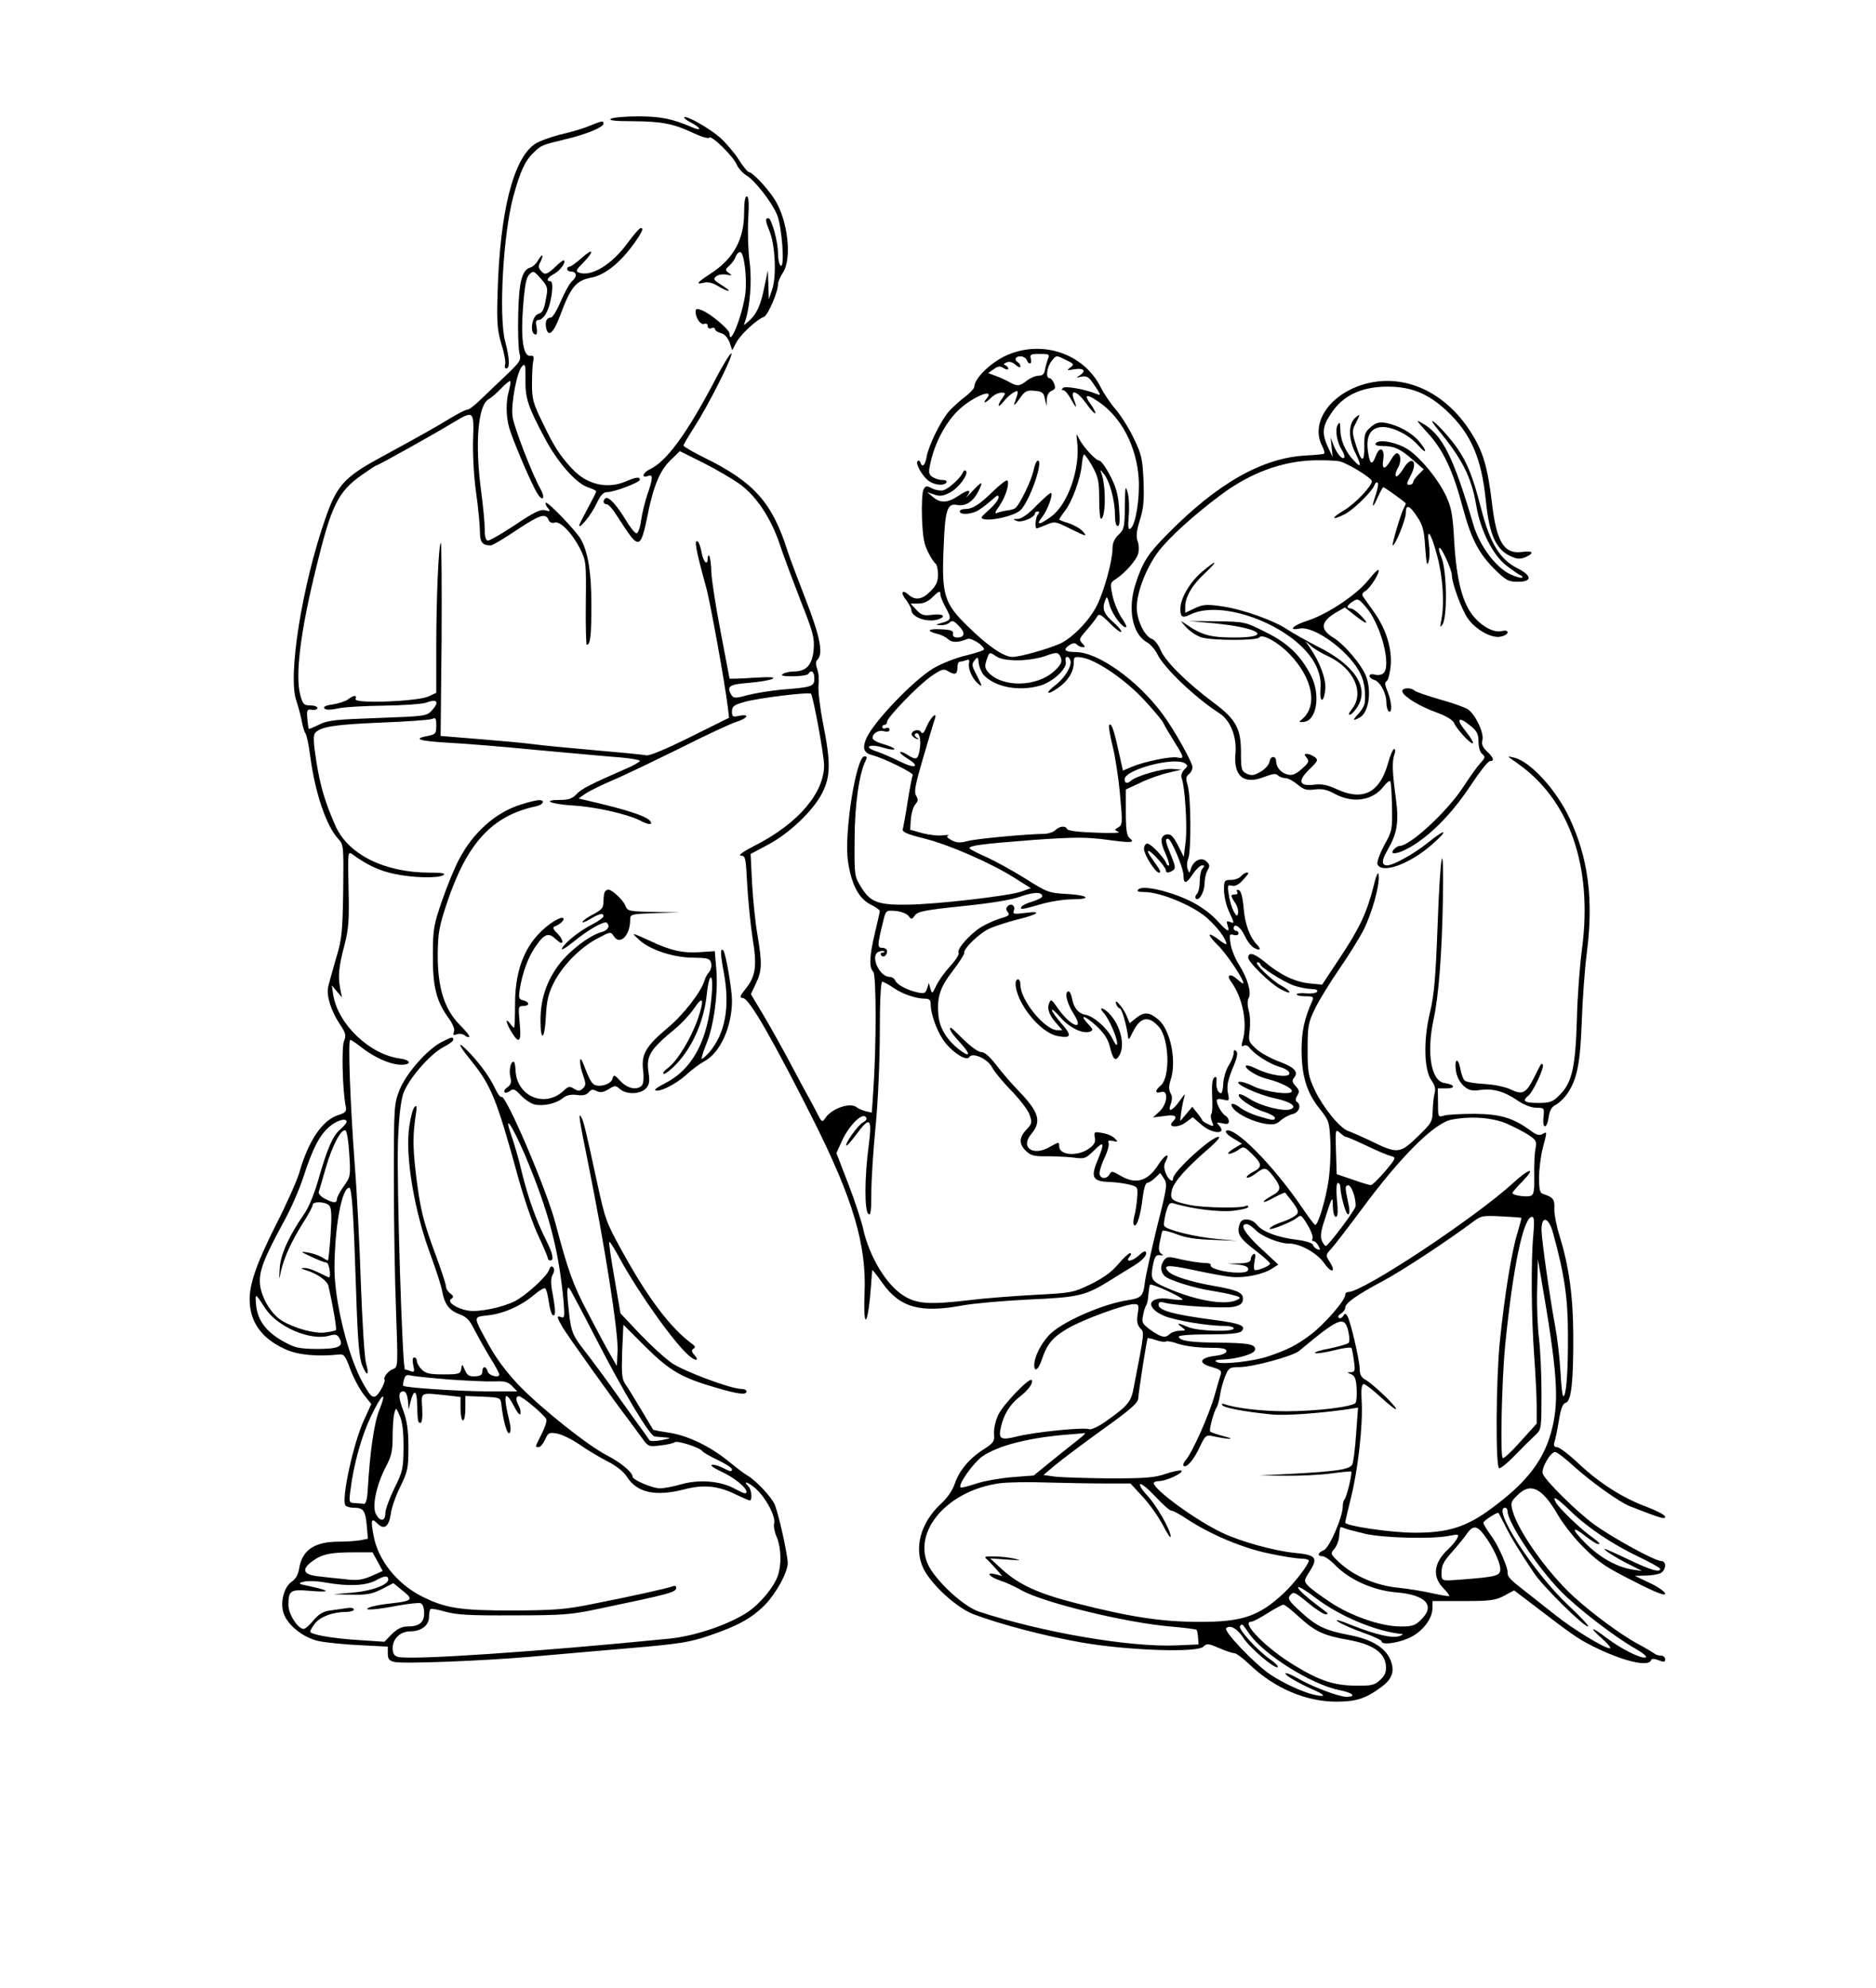 <?xml version="1.0" standalone="no"?>
<!DOCTYPE svg PUBLIC "-//W3C//DTD SVG 20010904//EN"
 "http://www.w3.org/TR/2001/REC-SVG-20010904/DTD/svg10.dtd">
<svg version="1.0" xmlns="http://www.w3.org/2000/svg"
 width="774pt" height="820pt" viewBox="0 0 774 820"
 preserveAspectRatio="xMidYMid meet">
<g transform="translate(0,820) scale(0.1,-0.1)"
fill="#000000" stroke="none">
<path d="M2520 7710 c-10 -7 18 -10 90 -10 122 -1 168 -10 251 -49 34 -16 62
-24 65 -19 8 13 100 -77 114 -112 6 -14 24 -34 39 -43 35 -21 105 -110 127
-163 20 -48 33 -221 15 -210 -6 4 -11 26 -11 50 0 50 -27 146 -40 146 -14 0
-12 -12 5 -54 23 -55 29 -182 12 -236 l-15 -45 -2 60 -2 60 -14 -67 c-15 -77
-32 -114 -65 -143 -22 -19 -22 -20 -15 -1 20 57 29 167 19 243 -6 43 -9 122
-6 176 4 69 2 97 -6 97 -7 0 -11 -24 -11 -69 0 -110 -45 -190 -140 -251 -55
-36 -62 -45 -25 -36 16 4 36 -1 57 -14 18 -11 38 -20 43 -20 6 1 -7 11 -28 24
-32 20 -36 25 -22 36 8 7 27 10 42 7 24 -4 25 -4 10 7 -16 12 -16 14 3 31 11
10 22 26 25 36 4 11 12 19 19 19 16 0 29 -109 21 -172 -12 -89 -65 -223 -65
-164 0 16 -78 82 -114 96 -21 8 -26 7 -26 -6 0 -27 21 -56 36 -50 8 3 14 -1
14 -9 0 -9 6 -12 15 -9 8 4 15 2 15 -4 0 -5 11 -13 24 -16 15 -4 28 -18 36
-38 l11 -33 17 32 c17 33 84 95 114 106 16 6 58 102 58 135 0 9 9 31 20 47 39
58 20 219 -35 304 -28 44 -91 111 -105 111 -5 0 -25 24 -43 53 -19 29 -54 70
-78 91 -46 39 -137 91 -146 82 -3 -2 9 -12 25 -20 46 -24 50 -40 5 -20 -79 34
-128 44 -222 44 -53 0 -103 -5 -111 -10z"/>
<path d="M2430 7680 c-25 -11 -78 -26 -118 -35 -39 -10 -87 -27 -105 -39 -89
-60 -145 -280 -154 -615 -4 -124 -1 -153 16 -212 12 -37 18 -74 15 -83 -3 -9
-1 -16 5 -16 15 0 14 42 -5 112 -27 106 -8 443 34 598 29 105 48 146 83 180
34 32 31 31 134 56 84 20 155 49 155 64 0 13 -5 12 -60 -10z"/>
<path d="M2589 7197 c-66 -90 -151 -141 -202 -121 -13 5 -9 12 19 40 47 48 43
64 -6 20 -22 -20 -45 -36 -50 -36 -6 0 -10 -4 -10 -10 0 -5 6 -10 14 -10 25 0
29 -20 8 -38 -11 -9 -32 -47 -48 -84 -16 -38 -34 -68 -41 -68 -18 0 -26 -18
-19 -46 9 -36 30 -17 56 52 45 121 66 147 131 159 51 10 109 54 162 123 45 60
56 83 40 81 -5 0 -29 -28 -54 -62z"/>
<path d="M2220 7126 c-7 -13 -21 -26 -30 -29 -36 -9 -49 -57 -52 -193 -2 -71
1 -143 5 -161 8 -29 4 -35 -59 -95 -36 -34 -84 -80 -105 -100 -21 -21 -44 -38
-51 -38 -7 0 -40 -17 -73 -37 -54 -33 -101 -60 -290 -163 -145 -79 -176 -114
-223 -250 -96 -276 -156 -652 -119 -752 8 -24 18 -61 22 -83 4 -22 11 -45 15
-50 5 -6 14 -48 20 -95 20 -151 66 -287 115 -340 23 -25 23 -29 21 -215 -3
-172 -5 -199 -30 -280 -14 -49 -29 -102 -32 -116 -8 -36 11 -97 46 -151 27
-40 29 -49 19 -74 -10 -27 -6 -199 7 -266 5 -23 1 -28 -30 -38 -66 -21 -123
-105 -161 -237 -9 -32 -52 -129 -96 -215 -79 -157 -109 -242 -109 -308 0 -94
50 -163 149 -207 52 -23 128 -30 219 -21 21 3 27 -5 47 -60 13 -35 38 -82 55
-104 l32 -40 -30 -66 c-44 -95 -94 -325 -77 -352 3 -5 18 -10 33 -10 41 0 49
-10 55 -71 l5 -57 -30 -6 c-17 -3 -57 -6 -90 -6 -101 0 -152 -35 -164 -112 -4
-24 -15 -43 -30 -53 -32 -21 -49 -85 -34 -130 16 -49 81 -101 144 -115 28 -6
104 -14 169 -17 l117 -6 0 -28 c0 -23 6 -30 26 -35 34 -9 362 4 562 21 86 8
267 23 402 35 214 18 256 25 335 52 118 40 175 71 231 127 47 49 94 134 94
173 0 34 -38 205 -54 242 -14 31 -77 99 -114 120 -11 6 -46 33 -78 59 -75 61
-171 107 -247 117 -32 5 -60 10 -62 12 -1 2 -24 39 -50 83 -26 44 -55 91 -65
105 -14 21 -16 42 -13 135 l5 110 91 -91 c101 -100 150 -128 292 -169 92 -27
125 -31 125 -15 0 6 -10 10 -21 10 -43 0 -235 72 -286 106 -29 20 -88 74 -133
121 l-80 85 -25 146 c-14 80 -24 147 -21 149 2 2 23 -31 46 -74 77 -140 222
-344 282 -395 27 -24 45 -23 24 1 -13 14 -14 21 -5 27 9 5 8 10 -3 18 -93 68
-186 192 -295 391 -62 113 -66 124 -98 270 -46 213 -57 260 -66 275 -14 25
-11 1 26 -181 70 -345 127 -707 123 -784 l-3 -60 -26 45 c-15 25 -56 102 -93
173 -63 119 -82 174 -135 373 -36 137 -204 530 -222 519 -4 -3 -16 12 -25 32
-22 47 -57 96 -103 146 -56 59 -56 43 0 -25 86 -107 107 -157 199 -493 23 -82
59 -187 81 -233 21 -45 39 -87 39 -92 0 -6 5 -10 10 -10 17 0 11 28 -16 82
-40 79 -74 173 -100 278 -12 52 -32 122 -44 155 -34 98 2 45 56 -80 98 -233
139 -389 159 -602 5 -64 4 -72 -9 -67 -21 8 -20 2 6 -43 21 -35 209 -299 275
-385 15 -20 39 -53 53 -72 24 -34 27 -35 75 -29 28 3 54 9 58 13 10 9 106 -22
115 -37 4 -5 33 -22 65 -37 31 -15 57 -32 57 -37 0 -12 -6 -11 -41 7 -17 8
-36 13 -42 11 -7 -3 9 -14 35 -26 55 -25 108 -67 108 -86 0 -10 -13 -6 -46 12
-60 34 -150 41 -226 19 -31 -9 -69 -16 -85 -16 -32 0 -113 35 -113 48 0 18
-51 60 -104 87 -79 40 -271 193 -363 288 -53 55 -95 112 -126 168 -67 123 -67
115 -1 123 64 7 140 42 191 87 19 16 38 27 42 24 5 -2 11 -27 15 -54 4 -28 11
-53 16 -56 13 -8 13 17 0 88 -8 41 -8 62 0 78 8 14 8 25 2 31 -7 7 -12 3 -16
-10 -9 -27 -95 -106 -142 -130 -51 -26 -149 -46 -192 -39 -48 8 -89 36 -71 48
12 8 11 12 -3 23 -10 7 -18 20 -18 29 0 9 -20 69 -44 134 -51 137 -63 188 -81
338 -12 106 -12 154 1 240 5 30 3 37 -5 29 -7 -6 -17 -42 -22 -79 -19 -120 20
-353 89 -536 21 -58 42 -122 46 -144 10 -56 29 -81 72 -97 28 -10 42 -24 61
-63 14 -27 43 -79 64 -114 22 -34 39 -67 39 -71 0 -17 -43 -5 -48 12 -6 24
-22 23 -22 0 0 -14 -8 -19 -30 -20 -25 -1 -33 5 -42 26 -11 26 -12 26 -15 4
-4 -20 -10 -22 -74 -22 -56 0 -73 4 -89 20 -11 11 -20 27 -20 35 0 8 -5 15
-11 15 -7 0 -8 -11 -4 -32 6 -26 5 -30 -10 -25 -9 4 -20 7 -24 7 -11 0 -35
770 -29 940 3 93 11 163 21 196 20 60 110 165 168 195 22 11 39 24 39 29 0 14
-5 13 -48 -9 -59 -30 -145 -128 -173 -196 -23 -59 -24 -67 -24 -370 0 -170 4
-415 9 -542 8 -222 8 -233 -10 -240 -23 -8 -44 -35 -37 -46 2 -4 -5 -23 -17
-43 -26 -41 -36 -36 -73 31 -61 109 -117 336 -117 473 1 171 30 332 61 332 11
0 18 -113 28 -420 7 -218 13 -283 26 -314 20 -48 30 -41 15 11 -6 21 -15 166
-21 323 -5 157 -16 377 -25 490 -19 258 -29 520 -19 520 4 0 24 -13 44 -29 52
-41 112 -69 156 -73 52 -4 57 18 6 25 -125 16 -256 141 -276 262 l-6 40 21
-25 21 -25 -7 35 c-10 52 -7 89 17 180 18 70 20 104 17 235 -3 153 -3 154 17
140 60 -44 110 -67 171 -80 79 -17 182 -19 204 -5 10 7 -7 10 -57 10 -185 0
-335 74 -388 191 -43 97 -63 162 -80 269 -12 76 -13 106 -5 116 22 26 81 35
272 43 106 4 201 11 211 15 14 7 17 3 17 -27 0 -33 -3 -37 -35 -43 -64 -12
-36 -21 83 -28 64 -3 234 -17 377 -31 143 -13 295 -27 338 -30 42 -4 77 -10
77 -14 0 -4 -24 -18 -52 -30 -151 -66 -189 -85 -209 -107 -17 -18 -33 -24 -66
-24 -81 0 -43 -17 50 -23 92 -5 224 -35 278 -62 33 -18 53 -19 43 -4 -11 18
-72 40 -188 69 l-109 26 29 20 c16 11 65 35 109 54 44 18 168 78 276 131 107
54 214 104 237 111 48 15 57 34 12 25 -27 -6 -30 -4 -30 18 0 21 8 27 51 39
54 16 266 42 275 34 9 -10 54 -253 54 -295 0 -115 -108 -241 -285 -331 -47
-24 -71 -41 -59 -42 20 0 21 -7 27 -122 4 -68 14 -166 22 -218 19 -114 13
-157 -27 -207 -27 -34 -28 -38 -11 -41 26 -4 125 -177 290 -505 163 -325 219
-514 210 -714 -6 -162 15 -131 27 37 2 30 4 57 5 60 1 3 19 -21 41 -52 73
-103 157 -126 334 -93 45 8 167 19 271 24 208 9 234 16 337 80 32 20 75 47 97
60 38 23 58 48 47 58 -3 3 -15 -4 -27 -16 -27 -25 -59 -30 -39 -6 8 10 9 15 2
15 -6 0 -28 -21 -49 -46 -27 -32 -61 -56 -113 -82 -73 -35 -79 -36 -235 -44
-88 -5 -205 -14 -260 -21 -168 -20 -222 -17 -277 18 -71 44 -142 162 -167 277
-7 31 -34 114 -61 184 l-49 127 23 51 c28 61 81 115 97 99 8 -8 5 -14 -10 -23
-21 -11 -76 -88 -69 -96 2 -2 21 19 41 46 57 77 66 69 51 -47 -17 -129 -18
-267 -1 -281 9 -8 12 10 12 86 0 54 8 179 18 279 10 105 17 269 17 387 0 124
4 206 10 206 5 0 26 -11 46 -25 38 -26 93 -45 132 -45 16 0 22 -6 22 -23 0
-44 30 -122 61 -160 36 -44 88 -75 98 -58 13 21 75 -6 94 -42 10 -19 47 -63
81 -98 34 -35 68 -79 74 -98 11 -32 10 -37 -13 -61 -31 -33 -32 -60 -1 -89 19
-18 34 -22 82 -21 33 0 82 -2 110 -5 49 -7 53 -5 88 29 42 42 45 33 14 -42
-29 -69 -19 -86 48 -88 27 -1 65 -6 84 -11 34 -9 35 -10 32 -53 -2 -25 -7 -60
-12 -77 -5 -18 -5 -35 0 -38 11 -7 27 46 35 118 4 31 11 57 18 57 6 0 20 9 32
20 l22 21 16 -24 c14 -21 12 -36 -29 -197 -23 -96 -46 -198 -50 -227 -7 -61
-14 -68 -72 -77 -94 -14 -250 -80 -311 -132 -34 -29 -68 -86 -73 -125 -5 -43
15 -35 30 11 22 66 45 94 110 131 61 36 232 98 270 99 20 0 22 -3 16 -40 -5
-30 -2 -45 10 -59 18 -19 19 -10 -26 -243 -11 -62 -24 -77 -116 -142 -31 -22
-60 -35 -69 -32 -22 9 -226 -12 -297 -30 -68 -17 -78 -11 -66 40 11 51 38 93
75 122 37 28 61 61 51 71 -10 10 -116 -100 -137 -143 -12 -26 -19 -58 -18 -79
3 -31 -1 -37 -41 -63 -60 -38 -102 -88 -120 -141 -9 -28 -31 -60 -57 -84 -86
-79 -114 -186 -72 -270 34 -67 139 -162 207 -187 109 -41 295 -90 445 -116
190 -33 477 -43 502 -17 14 14 21 13 65 -6 27 -12 55 -21 63 -21 7 0 37 -22
65 -49 101 -96 231 -151 355 -151 81 0 120 12 183 58 49 35 60 68 40 116 -21
49 -78 84 -170 101 -99 19 -135 36 -202 98 -43 39 -52 52 -43 63 16 20 18 19
79 -31 30 -25 62 -45 70 -45 11 1 10 4 -5 15 -73 54 -113 90 -109 97 3 4 35
-15 72 -44 100 -76 250 -139 357 -149 6 0 1 -4 -10 -8 -28 -11 -95 4 -194 43
-49 20 -76 28 -63 18 12 -10 58 -30 102 -46 44 -15 80 -32 80 -37 0 -16 60 -9
110 12 56 24 100 79 100 125 l0 29 127 0 c113 0 133 3 169 22 l41 22 79 -60
c162 -124 184 -139 241 -168 124 -63 235 -90 245 -60 2 7 12 7 31 0 22 -9 27
-8 27 4 0 8 -8 15 -18 15 -10 0 -22 4 -27 9 -6 4 -36 23 -69 40 -68 37 -185
123 -263 194 -108 99 -228 268 -252 353 -9 33 -8 39 19 65 54 55 102 32 166
-78 21 -37 70 -100 109 -138 59 -59 91 -81 203 -137 89 -46 132 -63 132 -53 0
8 -28 28 -62 44 l-63 30 43 1 c24 0 52 5 63 10 23 13 26 50 3 50 -26 0 -201
96 -278 152 -72 53 -202 181 -211 209 -7 21 32 89 51 89 8 0 45 -29 83 -64 67
-60 184 -144 226 -160 128 -50 145 -55 145 -43 0 7 -35 25 -77 41 -98 36 -195
98 -283 181 -38 36 -77 65 -86 65 -12 0 -15 6 -10 23 4 12 12 52 18 89 8 48
16 68 28 71 23 6 32 90 31 282 -1 161 -18 281 -56 405 -13 41 -23 92 -22 114
2 38 -5 47 -45 60 -15 4 -18 17 -18 69 0 34 7 89 15 120 19 72 19 70 -2 58
-12 -6 -25 -3 -47 14 -72 53 -125 69 -231 70 -55 0 -112 -3 -126 -7 -26 -8
-26 -7 -26 52 l-1 60 36 0 c40 0 34 16 -8 22 -55 7 -75 122 -46 259 22 100 35
273 39 493 5 283 -11 205 -22 -109 -8 -211 -14 -280 -31 -351 -28 -115 -25
-238 6 -281 14 -20 18 -35 13 -53 -4 -14 -7 -46 -8 -73 -1 -45 -5 -51 -63
-107 -73 -70 -82 -71 -194 -16 -38 18 -79 36 -91 40 -34 11 -102 94 -137 166
-28 60 -31 73 -31 170 0 97 2 110 31 170 18 36 62 108 98 160 36 52 81 124
100 160 36 70 70 191 64 231 -2 16 -10 -1 -22 -51 -27 -106 -57 -170 -139
-293 l-72 -109 -51 5 c-61 6 -122 35 -186 89 -44 36 -68 42 -68 17 0 -18 88
-104 129 -127 23 -13 41 -20 41 -15 0 5 -15 17 -34 27 -39 21 -116 96 -98 96
7 0 12 -4 12 -8 0 -12 96 -73 139 -88 20 -7 51 -13 69 -14 21 0 31 -4 26 -11
-3 -6 -24 -9 -45 -7 -22 2 -39 0 -39 -4 0 -5 16 -8 36 -8 31 0 35 -3 29 -17
-34 -77 -44 -125 -45 -201 0 -109 21 -179 73 -244 41 -52 42 -55 46 -142 2
-50 -2 -123 -9 -164 -13 -81 -43 -178 -54 -175 -4 1 -28 33 -53 70 -119 175
-280 338 -314 318 -6 -4 5 -17 27 -30 l38 -23 -35 -21 c-18 -11 -27 -21 -19
-21 9 0 26 7 39 16 22 16 24 15 57 -17 42 -41 43 -54 3 -74 -17 -9 -28 -19
-25 -23 4 -3 20 4 36 16 38 29 43 28 74 -12 34 -45 33 -58 -9 -80 -19 -11 -33
-21 -31 -24 3 -2 23 6 45 19 23 12 42 21 44 18 57 -71 60 -79 41 -94 -10 -8
-35 -20 -54 -26 -32 -10 -63 -29 -48 -29 17 0 94 33 109 46 16 14 19 12 44
-30 15 -25 24 -50 20 -56 -3 -5 -2 -10 4 -10 6 0 15 -9 21 -20 8 -16 8 -18 -4
-14 -8 3 -17 11 -19 19 -3 7 -31 16 -64 20 -81 10 -143 33 -166 61 -21 27 -62
32 -71 8 -15 -40 -5 -60 59 -109 35 -27 65 -53 65 -58 0 -8 -43 -27 -61 -27
-6 0 -7 15 -3 36 5 27 4 35 -5 30 -6 -4 -11 -14 -11 -22 0 -10 -14 -15 -47
-16 l-48 -1 43 -4 c28 -3 42 -9 42 -19 0 -10 -12 -14 -42 -14 -54 0 -120 18
-113 31 4 5 -9 9 -27 9 -18 0 -60 7 -93 14 -53 13 -60 13 -72 -2 -17 -23 -16
-47 2 -66 17 -17 125 -51 195 -61 25 -4 63 -11 85 -17 32 -8 36 -12 22 -19
-47 -27 -175 -5 -300 51 -57 25 -61 34 -50 92 7 35 13 42 29 40 14 -2 16 -1 5
6 -10 7 -12 20 -6 48 4 22 9 42 11 46 3 4 28 -2 57 -13 37 -15 81 -22 152 -24
l100 -4 -85 8 c-89 8 -206 37 -216 53 -4 5 0 30 6 55 11 38 16 44 34 38 79
-23 186 -36 243 -30 35 4 63 11 63 16 0 6 -4 7 -10 4 -17 -10 -174 -8 -231 4
-75 16 -83 22 -74 61 7 34 62 95 159 178 28 25 42 42 33 42 -30 0 -187 -144
-187 -171 0 -20 -18 -7 -30 20 -8 21 -9 35 -1 49 21 40 -3 30 -30 -13 -44 -69
-94 -83 -158 -44 -31 18 -35 19 -43 5 -11 -20 -34 -21 -41 -2 -3 7 5 37 18 65
14 28 22 58 19 65 -4 11 0 13 18 9 21 -5 22 -4 7 11 -8 9 -31 19 -51 22 -34 6
-35 5 -31 -19 4 -19 -2 -29 -25 -46 -47 -33 -122 -27 -122 10 0 19 -1 19 -38
-2 -70 -41 -124 -3 -77 53 43 51 32 90 -50 175 -31 32 -74 82 -96 111 -26 34
-47 52 -61 52 -12 0 -42 22 -71 50 -27 27 -51 50 -53 50 -12 0 1 -22 36 -60
44 -47 45 -65 3 -34 -54 40 -86 91 -91 143 -7 77 5 116 59 186 27 35 48 69 47
73 -5 17 64 84 106 102 22 10 73 26 111 36 88 21 109 38 36 28 -48 -6 -54 -5
-48 9 8 20 -11 33 -25 19 -8 -8 -8 -15 0 -25 10 -11 4 -16 -31 -26 -23 -7 -58
-23 -78 -35 -45 -27 -103 -92 -94 -106 4 -6 -12 -31 -34 -55 -23 -25 -49 -61
-58 -81 -17 -35 -18 -35 -24 -13 l-7 24 -7 -23 c-7 -20 -12 -22 -39 -16 -43 9
-86 32 -93 50 -3 7 -13 14 -22 14 -44 0 -83 90 -45 104 9 4 19 4 22 1 3 -3 0
-5 -7 -5 -7 0 -9 -5 -6 -10 8 -13 25 -3 25 16 0 8 -9 14 -20 14 -21 0 -21 8 4
110 11 45 11 45 51 42 22 -2 46 -11 53 -20 12 -16 14 -16 27 2 12 16 43 22
197 38 117 12 204 26 240 40 55 19 88 19 88 0 0 -5 -18 -14 -40 -21 -21 -6
-42 -16 -45 -21 -9 -14 1 -13 80 10 38 11 96 20 127 20 86 0 70 17 -20 22 -75
4 -82 7 -174 65 -53 33 -126 73 -162 89 -36 16 -66 31 -66 35 0 11 56 18 263
34 172 12 217 12 302 1 103 -14 121 -13 95 7 -11 9 -15 34 -15 106 l0 94 60
28 c32 16 84 34 115 41 l55 13 -39 3 c-37 3 -149 -29 -170 -49 -15 -13 -26
-11 -26 6 0 40 204 94 249 66 12 -8 12 -12 -3 -26 -10 -10 -14 -24 -11 -34 14
-35 24 -199 17 -261 l-8 -65 -24 48 c-19 36 -29 47 -45 45 -28 -4 -30 -29 -6
-80 10 -24 17 -45 14 -48 -3 -3 -8 1 -11 8 -8 24 -64 82 -78 82 -8 0 -14 -10
-14 -22 0 -24 47 -98 62 -98 11 0 4 12 -29 58 -13 17 -20 32 -15 32 12 0 72
-67 72 -80 0 -12 11 -12 29 -1 12 8 11 17 -7 61 -24 58 -26 70 -13 70 13 0 64
-121 64 -152 0 -37 12 -35 39 7 13 19 30 35 37 35 12 0 12 -3 3 -12 -7 -7 -12
-30 -12 -53 0 -23 -5 -46 -12 -53 -6 -6 -8 -15 -4 -19 13 -13 36 29 36 64 0
18 6 42 12 53 10 16 10 23 -4 36 -20 20 -53 5 -64 -28 -7 -22 -7 -22 -14 -3
-4 11 -3 31 3 45 12 33 11 255 -3 300 -8 28 -7 37 5 46 8 6 15 19 15 29 0 20
-78 159 -124 220 -103 139 -265 254 -357 255 -45 0 -55 9 -28 28 15 10 24 11
32 3 6 -6 17 -11 25 -11 10 0 10 4 -3 16 -14 15 -13 19 17 53 18 21 38 46 43
55 9 16 15 14 53 -24 23 -24 45 -40 48 -37 3 3 -10 20 -29 37 -42 36 -51 58
-38 91 8 22 9 21 20 -20 11 -38 57 -98 68 -87 2 2 -7 20 -21 40 -13 20 -30 60
-36 89 -10 49 -10 53 12 67 39 25 88 80 94 107 4 14 3 38 -3 52 -6 19 -4 42
10 86 15 47 18 81 15 161 -4 91 -8 109 -40 175 -19 41 -53 94 -74 119 -22 25
-50 67 -63 93 -72 143 -251 199 -399 126 -61 -31 -122 -92 -122 -124 0 -7 -17
-25 -37 -41 -21 -15 -50 -42 -66 -59 -34 -37 -86 -143 -94 -190 -6 -35 -18
-46 -26 -22 -2 6 -7 9 -11 5 -11 -9 20 -64 46 -82 25 -18 64 -21 73 -6 3 6 -4
10 -17 10 -14 0 -32 6 -42 13 -15 11 -16 19 -6 62 19 84 66 170 121 219 60 54
147 86 109 41 -18 -22 -3 -18 20 5 11 11 29 20 41 20 19 0 19 -1 5 -22 -24
-33 -19 -45 5 -14 11 14 30 31 41 37 22 12 22 7 3 -46 -4 -11 5 -3 20 18 23
34 31 38 63 35 32 -3 38 -7 43 -33 l7 -30 1 28 c1 17 8 30 20 35 14 5 17 12
10 30 -5 12 -13 22 -19 22 -17 0 -11 46 9 71 19 24 19 24 57 5 36 -17 37 -19
20 -32 -17 -12 -15 -13 18 -7 39 6 49 -8 19 -27 -15 -8 -13 -9 8 -4 21 4 30 0
46 -23 36 -52 38 -57 17 -48 -46 19 -129 34 -138 25 -7 -7 -6 -10 2 -10 6 0
20 -17 31 -37 22 -41 27 -40 11 1 -16 44 16 32 52 -19 17 -25 34 -42 37 -40 2
3 -6 19 -18 36 -31 42 -20 47 31 12 94 -63 157 -184 166 -316 5 -83 -12 -190
-33 -207 -10 -8 -12 3 -8 52 3 35 1 79 -5 98 -9 30 -10 22 -11 -59 -1 -87 -3
-95 -26 -117 -17 -16 -25 -34 -25 -57 0 -50 -35 -178 -65 -236 -31 -62 -103
-135 -153 -157 -57 -24 -164 -54 -195 -54 -36 0 -103 46 -187 129 -94 92 -105
128 -97 317 6 162 15 189 56 181 34 -7 65 13 86 53 24 47 18 48 -23 4 -20 -22
-31 -32 -23 -22 23 29 6 31 -34 3 -45 -30 -75 -32 -106 -5 l-24 20 29 -10 c23
-8 36 -7 65 8 37 19 79 77 66 90 -4 4 -10 0 -13 -8 -8 -21 -58 -67 -81 -73
-11 -2 -31 1 -45 8 -23 12 -27 12 -36 -5 -5 -10 -8 -62 -6 -117 3 -76 8 -108
25 -140 11 -23 25 -44 31 -48 5 -3 10 -24 10 -45 0 -30 -7 -45 -31 -69 -34
-35 -63 -39 -91 -14 -27 24 -34 8 -9 -23 11 -15 21 -33 21 -40 0 -31 70 -55
114 -38 32 12 15 23 -26 18 -37 -5 -46 -2 -67 20 l-24 26 32 0 c21 0 41 9 57
25 28 28 34 30 34 12 0 -7 9 -29 20 -50 27 -49 26 -55 -12 -66 -30 -8 -31 -9
-7 -10 14 -1 30 4 37 11 10 10 18 7 38 -14 28 -28 25 -48 -7 -48 -13 0 -19 6
-17 16 2 12 -8 16 -49 18 -55 3 -63 -7 -16 -19 16 -3 36 -14 45 -22 16 -15 43
-14 79 1 15 7 69 -27 69 -43 0 -4 -33 -15 -74 -25 -40 -9 -101 -33 -135 -53
-83 -50 -248 -222 -277 -290 -17 -40 -10 -59 24 -68 47 -12 174 -74 168 -83
-3 -4 -12 -53 -21 -108 -8 -54 -18 -106 -20 -114 -4 -12 16 -21 88 -39 104
-26 278 -102 375 -164 l65 -41 -39 -14 c-50 -18 -352 -53 -469 -54 -120 -2
-153 10 -190 69 -30 48 -30 48 -29 198 0 144 19 275 46 328 6 12 5 17 -5 17
-35 0 -86 -323 -68 -435 14 -94 44 -151 92 -176 21 -10 39 -23 39 -27 0 -4 -9
-44 -20 -90 -23 -96 -25 -143 -7 -161 13 -13 13 -308 0 -493 l-6 -88 -26 6
c-14 4 -30 11 -35 15 -25 23 -102 -2 -130 -42 -14 -21 -15 -20 -36 21 -11 22
-29 56 -39 73 -10 18 -42 77 -71 132 -29 55 -77 141 -107 192 l-55 92 21 44
c25 52 26 83 6 202 -9 50 -18 145 -22 211 l-6 121 71 38 c88 46 189 142 225
215 34 68 35 124 3 285 -13 66 -21 137 -19 157 3 21 1 51 -5 67 -7 20 -7 32 1
40 25 25 10 97 -50 251 -33 85 -66 173 -73 195 -63 200 -137 285 -342 386 -49
24 -88 47 -88 51 0 4 20 38 44 75 58 90 159 290 154 305 -2 6 -35 -46 -72
-118 -113 -214 -196 -327 -263 -359 -32 -15 -39 -40 -8 -28 20 7 19 -11 -4
-77 -10 -30 -22 -79 -26 -107 -4 -30 -12 -53 -19 -53 -6 0 -26 24 -43 53 -38
63 -71 99 -84 92 -13 -9 -11 -25 4 -25 6 0 23 -17 36 -38 62 -96 74 -111 87
-116 17 -7 27 15 44 99 24 125 52 193 94 234 l41 40 100 -50 c55 -28 123 -68
151 -89 67 -50 125 -139 160 -242 15 -46 54 -150 86 -233 53 -133 59 -156 55
-204 -5 -63 -30 -91 -81 -91 -17 0 -38 -5 -46 -10 -11 -7 1 -10 42 -10 31 0
60 5 63 10 12 19 25 10 25 -19 0 -33 -9 -36 -136 -46 -43 -4 -105 -14 -137
-22 -50 -14 -60 -14 -68 -2 -23 37 -12 46 71 52 45 4 88 11 98 17 12 7 -11 8
-80 4 -54 -4 -98 -5 -98 -3 0 2 -17 87 -36 189 -20 102 -37 213 -39 248 -1 35
-5 66 -9 69 -3 4 -6 -1 -6 -10 0 -33 -18 -16 -25 23 -4 22 -11 42 -16 46 -16
10 -9 -31 35 -191 16 -56 78 -400 89 -493 l5 -43 -161 -80 c-103 -51 -168 -78
-181 -75 -12 3 -106 12 -211 21 -104 9 -219 20 -255 25 -36 5 -136 14 -223 21
l-159 13 4 398 c1 219 0 398 -3 398 -9 0 -19 -223 -19 -430 l0 -188 -32 -15
c-47 -21 -309 -31 -301 -11 7 18 -7 17 -31 -1 -10 -8 -39 -17 -63 -21 -30 -4
-41 -10 -34 -17 6 -6 24 -6 53 0 24 6 110 11 192 12 81 1 159 7 173 12 48 18
58 4 23 -34 -20 -21 -32 -22 -221 -29 -173 -6 -206 -9 -242 -27 -22 -11 -42
-19 -43 -18 -1 1 -4 20 -6 42 -3 37 -1 40 20 37 12 -2 22 2 22 7 0 6 -13 11
-30 11 -26 0 -31 5 -41 43 -22 80 1 265 66 527 62 255 90 312 187 380 31 22
58 40 61 40 7 0 238 129 312 174 90 54 91 54 87 -67 -2 -59 3 -152 12 -217 9
-63 16 -135 16 -161 0 -46 10 -59 45 -59 7 0 56 29 109 65 94 62 118 70 130
39 4 -9 13 -13 24 -10 23 8 72 -42 106 -109 24 -48 25 -56 23 -223 -1 -94 1
-172 4 -172 15 0 19 38 19 165 0 132 -13 213 -42 268 -16 32 -139 160 -146
153 -3 -3 1 -13 8 -21 12 -14 10 -16 -11 -10 -19 5 -46 -8 -123 -60 -54 -36
-105 -65 -112 -65 -10 0 -14 14 -14 48 0 26 -7 97 -15 157 -26 196 -13 354 31
378 11 6 34 26 52 45 18 19 35 32 37 30 3 -2 0 -20 -5 -39 -13 -44 -13 -104 1
-154 13 -47 95 -240 117 -272 22 -35 33 -17 12 20 -33 58 -108 251 -115 297
-8 53 18 187 39 209 13 13 15 6 14 -55 -1 -77 10 -111 80 -242 52 -99 129
-186 177 -202 19 -6 35 -14 35 -17 0 -4 -16 -35 -35 -70 -19 -35 -35 -67 -35
-70 0 -18 50 44 70 87 18 38 29 50 46 50 29 0 134 40 134 51 0 13 -16 11 -58
-7 -77 -33 -162 -13 -222 53 -51 55 -73 89 -121 189 -39 79 -44 97 -44 159 0
39 2 81 5 95 4 19 1 24 -11 22 -30 -4 -41 69 -31 201 7 90 13 122 26 135 16
16 19 15 47 -17 26 -29 30 -38 24 -70 -10 -59 -15 -70 -34 -76 -28 -9 -37 -85
-10 -85 5 0 6 14 3 30 -5 23 -3 30 9 30 9 0 24 14 32 31 21 39 32 129 16 129
-20 0 -12 16 15 30 25 14 50 47 41 56 -2 2 -18 -9 -35 -26 -36 -34 -45 -36
-61 -16 -10 11 -10 20 -1 36 6 12 10 24 7 26 -2 2 -9 -7 -17 -20z m2105 -403
c-4 -10 -10 -30 -13 -45 -3 -21 -10 -28 -27 -28 -12 0 -34 -9 -48 -20 -30 -24
-41 -25 -75 -5 -15 8 -40 20 -56 25 l-29 11 23 16 c18 13 27 14 41 4 11 -6 19
-7 19 -2 0 5 -6 11 -12 14 -9 3 -7 7 5 12 11 5 25 1 37 -10 11 -10 20 -13 20
-7 0 6 -4 14 -10 17 -17 11 -11 25 10 25 11 0 23 -7 26 -15 9 -22 23 -18 17 5
-5 18 0 20 37 20 36 0 41 -2 35 -17z m-125 -1247 c37 0 86 8 114 18 40 15 50
15 57 4 15 -23 10 -38 -22 -67 -72 -66 -215 -68 -272 -4 -14 17 -15 25 -6 52
11 32 11 32 38 14 18 -12 46 -17 91 -17z m-142 -60 c47 -51 147 -70 235 -44
53 16 111 71 104 98 -6 23 11 28 19 6 8 -22 -22 -72 -61 -102 -45 -34 -37 -45
9 -13 41 28 66 67 66 104 0 26 2 27 36 22 58 -10 176 -90 254 -174 40 -43 76
-86 81 -98 5 -11 25 -45 44 -75 41 -65 42 -72 13 -65 -25 6 -135 -16 -190 -39
l-35 -15 -19 85 c-19 87 -29 113 -38 103 -3 -3 3 -41 14 -85 11 -43 25 -135
31 -203 11 -116 10 -124 -7 -134 -17 -10 -17 -11 1 -19 11 -4 -30 -6 -95 -3
-67 2 -116 8 -118 15 -5 15 -31 12 -48 -5 -9 -8 -30 -15 -47 -15 -72 -1 -281
-20 -316 -30 -30 -8 -45 -7 -65 4 -18 9 -23 16 -14 19 7 3 -3 3 -22 1 -19 -3
-57 2 -85 9 l-50 14 3 44 c2 24 10 51 18 60 12 14 13 21 4 36 -10 15 -4 45 29
158 23 77 44 149 48 159 11 34 -18 7 -34 -32 -10 -25 -17 -32 -23 -22 -10 16
-43 5 -38 -12 2 -6 11 -13 19 -16 11 -3 12 -2 0 6 -8 6 -9 12 -3 16 15 9 24
-28 16 -69 -7 -39 -14 -42 -50 -19 -13 9 -27 14 -30 11 -3 -2 11 -15 31 -27
55 -34 30 -43 -33 -11 -31 15 -74 34 -95 41 -57 18 -32 33 26 16 26 -8 47 -11
47 -6 0 4 -20 13 -45 20 -25 7 -45 18 -45 25 0 20 24 35 48 28 14 -3 22 -1 22
7 0 7 -7 10 -15 6 -8 -3 -15 -1 -15 4 0 6 5 10 10 10 6 0 10 6 10 13 1 18 128
150 183 188 41 28 51 31 67 21 29 -18 40 -15 40 13 0 14 4 25 9 25 5 0 17 3
26 6 13 5 16 2 13 -12 -5 -23 14 -65 38 -85 19 -15 18 -13 -10 43 -17 32 -17
39 -5 54 13 16 14 15 17 -12 2 -16 11 -37 20 -48z m2155 -1850 c32 -14 74 -35
93 -48 32 -21 35 -26 29 -58 -4 -19 -6 -69 -5 -111 1 -61 -2 -78 -14 -82 -18
-7 -76 2 -76 11 0 4 19 26 42 49 59 61 27 54 -41 -9 -157 -143 -617 -448 -678
-448 -7 0 -13 -5 -13 -12 0 -23 -87 -123 -145 -166 -60 -44 -90 -59 -174 -88
-60 -20 -191 -35 -211 -23 -11 6 -5 9 20 10 63 2 135 23 138 40 4 23 -25 29
-153 30 -114 1 -156 7 -162 24 -2 6 45 10 122 10 86 0 128 4 137 13 22 22 -5
33 -115 47 -166 22 -227 39 -227 62 0 12 6 14 28 8 48 -12 247 -24 282 -16 25
5 36 13 38 28 4 29 -20 41 -120 58 -100 18 -172 41 -189 61 -22 26 -1 27 108
4 60 -13 130 -26 156 -28 54 -5 130 11 166 35 l25 16 -72 67 c-67 62 -89 100
-59 100 8 0 24 -11 37 -24 24 -26 97 -56 137 -56 47 0 117 -39 147 -82 31 -44
50 -36 21 8 -16 25 -16 27 8 53 13 14 69 87 124 161 160 217 300 357 372 371
79 15 164 9 224 -15z m-4783 6 c0 -5 -11 -18 -26 -31 -31 -27 -54 -79 -90
-206 -17 -59 -40 -117 -61 -146 -62 -90 -96 -166 -99 -221 -3 -51 -3 -52 5
-13 13 57 43 123 90 198 23 35 41 69 41 76 0 16 55 14 69 -3 9 -11 10 -44 5
-120 -4 -58 -9 -106 -11 -106 -2 0 -14 6 -26 14 -12 7 -38 16 -57 19 -33 5
-32 4 15 -18 28 -13 56 -24 63 -24 10 -1 19 -61 9 -61 -1 0 -20 9 -42 20 -22
11 -48 20 -60 19 -16 -1 -15 -2 7 -9 45 -13 89 -44 93 -65 20 -87 35 -178 31
-182 -2 -3 -22 -7 -44 -10 -43 -6 -126 17 -178 48 -44 27 -84 92 -91 148 -6
54 14 107 99 263 26 47 62 128 79 180 39 120 66 173 107 209 31 27 72 39 72
21z m11 -132 c6 -92 5 -95 -23 -134 -15 -21 -28 -45 -28 -53 0 -17 -14 -17
-50 2 -16 8 -27 21 -25 28 2 6 16 53 30 102 27 92 62 157 80 152 6 -2 13 -46
16 -97z m4112 70 c4 0 42 -16 84 -36 43 -21 89 -40 101 -43 23 -6 23 -8 -24
-64 -27 -31 -53 -57 -59 -56 -5 0 -39 10 -75 23 l-65 22 -3 94 c-3 91 -2 93
16 77 10 -9 21 -17 25 -17z m-23 -205 c0 -33 22 -115 32 -115 5 0 7 13 4 30
-3 17 -9 44 -12 60 -4 22 -2 30 9 30 13 0 32 -54 30 -86 0 -14 -113 -164 -123
-164 -4 0 -11 10 -16 21 -7 16 -5 39 10 83 32 102 35 106 35 59 1 -25 6 -43
12 -43 9 0 10 20 5 70 -4 45 -2 70 4 70 5 0 10 -7 10 -15z m747 -129 c1 -1 -7
-30 -17 -65 -23 -73 -53 -258 -72 -446 -16 -158 -18 -517 -3 -522 6 -2 38 24
70 58 33 34 70 70 83 82 21 20 22 28 22 167 0 81 -5 182 -10 226 -6 43 -10
135 -8 204 l3 125 13 -75 c66 -382 75 -500 47 -618 -31 -130 -100 -223 -249
-333 -104 -78 -182 -103 -321 -102 -95 0 -285 28 -285 42 0 3 11 50 24 103 29
116 50 302 44 398 -3 51 0 70 9 70 6 0 39 -25 72 -56 34 -31 61 -52 61 -47 0
13 -98 106 -128 122 -15 8 -22 21 -22 42 0 36 -38 199 -51 220 -8 12 -10 12
-18 -1 -6 -8 -13 -11 -18 -6 -4 4 0 12 10 17 9 6 17 16 17 24 0 19 48 53 155
110 81 43 267 166 369 242 37 28 42 29 120 25 44 -2 82 -5 83 -6z m49 -73
c-10 -103 -8 -339 4 -500 5 -70 10 -161 10 -202 l0 -74 -66 -73 c-36 -41 -69
-72 -74 -69 -11 6 -4 321 10 465 32 321 75 530 111 530 9 0 10 -20 5 -77z m82
9 c47 -171 61 -269 61 -417 1 -156 -7 -255 -19 -255 -4 0 -9 46 -12 103 -3 56
-13 140 -22 187 -22 119 -56 359 -56 396 0 62 30 53 48 -14z m-1529 -273 c1
-3 -23 -2 -51 2 -90 14 -108 -33 -26 -69 43 -19 180 -42 251 -42 20 0 37 -4
37 -10 0 -16 -146 -12 -187 5 -45 19 -52 19 -27 0 18 -14 18 -14 -9 -15 -16 0
-35 -7 -43 -15 -17 -17 -36 -11 -82 22 -29 22 -32 29 -26 56 3 18 9 37 13 42
4 6 8 25 9 44 2 19 4 37 7 41 5 7 133 -51 134 -61z m-2421 -159 c116 -226 223
-404 243 -406 8 -1 28 -3 44 -4 26 -2 24 -3 -15 -11 -24 -5 -47 -5 -50 -1 -3
5 -32 46 -65 91 -33 46 -67 93 -75 105 -20 29 -93 129 -143 193 -34 46 -40 63
-48 125 -11 97 -11 124 0 113 5 -6 54 -98 109 -205z m-1364 123 c50 -77 187
-136 265 -113 26 7 33 5 42 -12 18 -33 -4 -43 -94 -43 -72 1 -89 4 -136 30
-71 39 -107 86 -114 148 -5 55 -5 55 37 -10z m4469 -96 c5 -22 6 -42 1 -47 -5
-5 -40 -15 -78 -23 -39 -7 -66 -16 -60 -19 5 -3 40 2 77 11 37 10 70 14 73 10
2 -4 7 -28 10 -53 6 -40 4 -46 -12 -47 -18 0 -18 -1 0 -8 15 -6 21 -19 23 -57
2 -27 0 -54 -4 -61 -12 -17 -162 -35 -288 -35 -99 0 -209 13 -252 29 -10 4
-14 2 -10 -4 7 -11 91 -27 202 -38 54 -6 195 4 314 21 l44 7 -8 -109 c-4 -60
-11 -116 -16 -126 -11 -20 -63 -28 -248 -38 l-136 -7 106 -1 c58 -1 143 3 188
9 45 6 84 10 86 8 5 -6 -19 -106 -28 -115 -4 -4 -7 -17 -7 -28 0 -44 -55 -171
-78 -181 -26 -11 -29 -25 -5 -25 9 0 34 -18 55 -40 58 -58 154 -101 247 -109
125 -10 165 -55 103 -114 -23 -23 -37 -27 -82 -27 -81 0 -203 42 -290 99 -41
27 -83 58 -93 69 -18 20 -18 21 8 62 34 54 24 66 -67 74 -83 9 -218 46 -294
82 -109 51 -284 179 -284 206 0 4 10 8 23 8 29 0 103 35 91 43 -5 3 -34 -3
-64 -13 -46 -16 -83 -19 -230 -19 -96 1 -197 4 -225 7 l-50 7 51 43 c28 23
116 89 195 146 113 81 144 108 145 127 3 37 35 243 39 248 2 2 18 -2 36 -8 17
-6 35 -8 40 -5 5 3 29 -2 54 -11 25 -8 79 -15 120 -15 57 0 75 -3 75 -14 0 -9
-18 -16 -50 -20 -63 -8 -67 -31 -9 -46 31 -9 40 -15 36 -28 -3 -9 -15 -50 -26
-89 -23 -81 -93 -238 -118 -265 -9 -10 -13 -21 -10 -25 12 -11 43 25 67 78 23
48 26 50 55 44 65 -14 99 -14 47 -1 -30 8 -56 17 -59 20 -6 6 15 83 27 101 4
6 10 28 14 51 3 23 13 57 21 77 14 34 18 37 58 37 54 0 221 45 247 67 167 139
187 147 203 80z m-3710 -198 c72 -5 156 -9 185 -8 43 2 57 -1 75 -19 l21 -22
-129 0 c-118 1 -333 15 -341 23 -2 1 -1 13 3 26 5 18 11 21 30 16 13 -3 83
-10 156 -16z m-170 -86 l3 -38 8 33 c13 52 26 48 27 -10 2 -73 3 -78 14 -78 6
0 9 25 7 60 -4 68 -10 65 97 54 l61 -7 0 -48 c0 -27 5 -49 10 -49 6 0 10 23
10 50 l0 51 73 -3 c68 -3 72 -4 75 -28 8 -73 25 -131 34 -122 6 6 6 23 0 48
-28 111 -20 137 19 62 12 -24 24 -38 26 -31 2 7 0 21 -6 32 -14 25 -14 41 0
41 14 0 106 -78 113 -95 3 -8 -6 -35 -20 -62 -28 -56 -27 -53 -11 -53 6 0 18
14 26 31 12 28 17 31 49 25 19 -3 60 -23 91 -44 31 -22 83 -53 116 -70 38 -19
68 -43 82 -65 41 -65 118 -82 237 -51 77 20 136 15 207 -19 31 -15 59 -27 62
-27 12 0 8 45 -5 58 -26 26 -1 18 30 -9 42 -38 83 -115 76 -143 -3 -12 2 -38
11 -58 18 -44 20 -112 4 -159 -16 -46 -71 -113 -122 -148 -77 -52 -217 -100
-325 -111 -542 -54 -1074 -90 -1121 -75 -15 4 -21 15 -21 36 0 39 32 69 73 69
45 0 77 25 77 59 0 15 3 30 6 33 3 3 31 -2 62 -11 46 -13 102 -16 282 -15 203
0 237 3 350 27 301 63 320 68 320 88 0 7 -7 8 -17 4 -23 -8 -160 -39 -328 -72
-114 -23 -155 -26 -330 -27 -218 0 -277 9 -376 59 -102 52 -180 150 -198 251
-12 64 -9 74 15 50 28 -29 48 -16 56 37 3 26 21 77 40 115 30 62 33 74 33 162
0 71 -6 109 -21 150 -22 58 -21 80 1 80 9 0 15 -14 18 -37z m-118 -40 c-22
-54 -39 -176 -48 -333 -2 -35 -8 -55 -15 -54 -7 1 -23 2 -37 3 -25 1 -26 3
-19 54 13 106 46 224 85 305 45 94 68 111 34 25z m100 -153 c-1 -89 -3 -100
-38 -170 -20 -41 -37 -87 -37 -102 0 -35 -22 -37 -39 -4 -17 31 2 120 41 195
23 43 28 66 28 125 0 39 3 82 7 96 7 25 7 24 22 -10 11 -24 16 -64 16 -130z
m2785 32 c-19 -15 -68 -54 -110 -88 l-75 -61 -90 -7 c-49 -4 -116 -16 -149
-27 -32 -11 -61 -18 -63 -15 -11 11 51 99 89 127 65 46 199 80 368 92 25 2 50
4 55 5 6 0 -6 -11 -25 -26z m109 -182 l105 0 51 -55 c28 -30 65 -83 83 -117
18 -35 32 -56 32 -47 0 27 -60 132 -98 171 -20 21 -32 41 -28 45 4 5 33 -19
64 -52 31 -33 60 -59 65 -57 5 1 33 -14 63 -34 99 -65 232 -121 341 -143 55
-12 115 -21 132 -21 17 0 31 -4 31 -8 0 -16 -62 -96 -104 -135 -102 -95 -170
-118 -346 -118 -153 0 -283 19 -510 77 -157 40 -235 76 -305 139 l-50 46 70
-5 c56 -4 62 -3 30 4 -22 5 -60 9 -84 9 -37 1 -42 -1 -30 -11 8 -7 25 -26 39
-41 l25 -29 -29 8 c-42 10 -24 -12 22 -27 20 -6 60 -24 87 -40 92 -51 428
-133 613 -149 58 -5 107 -11 109 -14 2 -2 5 -16 6 -32 l2 -28 -94 -4 c-192 -8
-551 54 -811 139 -57 19 -150 100 -198 171 -93 141 55 328 283 359 33 4 120 6
194 3 74 -2 182 -4 240 -4z m1921 -114 c71 -69 173 -137 282 -189 48 -23 87
-45 88 -49 0 -17 -40 -5 -128 37 -52 25 -97 45 -100 45 -12 0 42 -35 98 -63
l55 -28 -40 6 c-64 10 -136 50 -195 110 -59 59 -56 74 5 25 21 -16 43 -30 48
-30 12 0 7 6 -38 39 -43 32 -125 112 -136 133 -17 32 4 19 61 -36z m-260 -1
c0 -45 124 -232 218 -328 68 -70 224 -190 307 -237 38 -22 54 -36 43 -38 -21
-4 -102 37 -161 82 -63 48 -73 45 -17 -4 25 -22 39 -40 32 -40 -22 0 -152 79
-222 135 -36 28 -95 75 -132 104 -58 45 -69 57 -68 74 2 19 -35 104 -63 145
-21 28 -37 55 -37 60 0 8 60 47 63 40 1 -1 13 -25 27 -52 25 -50 54 -98 118
-194 36 -55 205 -222 224 -222 7 0 -32 41 -84 90 -141 133 -314 400 -258 400
6 0 10 -7 10 -15z m-585 -93 c77 -17 274 -22 343 -8 42 8 43 7 33 -12 -5 -10
-22 -30 -36 -43 -61 -57 -67 -114 -18 -163 14 -15 24 -28 22 -30 -2 -2 -33 3
-69 11 -36 8 -100 19 -142 23 -91 9 -183 49 -242 104 -37 35 -38 37 -21 56 9
10 19 34 20 52 4 43 2 41 23 33 9 -4 49 -14 87 -23z m488 -4 c36 -48 67 -114
67 -141 0 -28 -16 -32 -157 -43 -77 -6 -83 -6 -85 12 -3 42 4 59 45 104 23 26
50 59 60 74 24 34 41 33 70 -6z m-4565 -110 l21 -39 -47 -21 c-38 -16 -59 -19
-107 -13 -33 3 -84 9 -112 12 -63 7 -71 29 -22 64 39 28 74 35 170 35 l76 0
21 -38z m44 -73 c2 -22 -66 -48 -145 -55 l-82 -7 76 -2 c62 -1 84 3 124 23
l48 25 39 -32 c46 -36 40 -42 -52 -52 -36 -4 -74 -11 -85 -16 -35 -14 24 -11
115 7 45 8 89 13 96 10 8 -3 14 -20 14 -40 0 -40 -20 -56 -70 -56 -22 0 -41
-10 -63 -31 l-31 -32 -105 7 c-112 7 -201 23 -201 35 0 5 9 20 20 34 22 28 74
47 128 47 17 0 32 5 32 10 0 7 -14 9 -35 5 -19 -3 -51 -7 -70 -10 -24 -4 -43
-17 -62 -40 -16 -19 -33 -35 -40 -35 -24 0 -63 61 -63 98 0 61 8 66 90 59 84
-7 85 0 3 18 -54 11 -56 13 -29 20 16 4 56 3 91 -4 92 -16 164 -13 205 9 36
20 51 21 52 5z m3756 -154 c68 -62 102 -78 204 -96 101 -18 151 -52 156 -106
2 -27 -3 -40 -23 -59 -24 -22 -35 -25 -103 -24 -88 1 -147 20 -252 84 -116 70
-224 180 -177 180 7 0 37 16 67 35 30 19 60 35 65 35 6 0 34 -22 63 -49z
m-203 -72 c61 -86 254 -207 369 -231 57 -11 76 -28 31 -28 -32 0 -142 42 -200
76 -25 14 -48 24 -51 21 -6 -6 48 -38 110 -66 54 -23 59 -33 14 -24 -46 9
-132 48 -187 85 -64 43 -194 179 -182 191 15 15 45 -1 68 -36 26 -42 128 -130
144 -125 6 2 -8 17 -31 33 -51 35 -132 124 -124 136 8 13 9 12 39 -32z"/>
<path d="M5601 6606 c-126 -48 -192 -158 -146 -246 8 -16 12 -30 7 -32 -4 -2
-36 -5 -72 -7 -181 -9 -367 -114 -577 -328 -76 -77 -99 -112 -128 -202 -33
-102 -14 -205 46 -240 15 -8 34 -30 43 -48 27 -57 155 -180 259 -247 44 -29
71 -98 64 -166 -8 -94 36 -129 122 -94 32 12 45 14 54 5 6 -6 20 -11 30 -11
11 0 33 -12 50 -26 26 -22 38 -25 71 -21 30 4 51 0 85 -19 74 -39 154 -27 199
31 12 16 25 26 28 22 3 -3 6 -49 7 -104 2 -94 1 -101 -32 -160 -18 -34 -31
-69 -28 -78 17 -42 133 0 225 81 71 62 59 69 -15 9 -55 -45 -144 -95 -170 -95
-24 0 -23 21 1 62 41 71 48 115 35 215 -15 109 -16 151 -6 181 5 13 4 22 -1
22 -5 0 -17 -27 -26 -61 -34 -119 -102 -154 -208 -106 -41 19 -65 24 -95 20
-63 -8 -71 14 -22 62 37 36 39 40 23 52 -10 7 -24 13 -32 13 -12 0 -12 -3 -1
-16 12 -14 9 -20 -20 -46 -26 -23 -39 -28 -60 -23 -26 7 -45 29 -46 54 0 24
-23 24 -27 0 -2 -13 -17 -31 -36 -42 -27 -16 -38 -18 -58 -9 -22 11 -24 17
-24 88 0 99 -21 137 -114 206 -108 81 -197 168 -217 215 -9 22 -26 44 -36 47
-30 10 -63 77 -63 129 0 65 40 167 91 234 45 58 148 151 254 230 123 92 252
140 386 144 46 1 95 -1 109 -5 39 -12 130 -69 130 -81 0 -21 -71 -95 -116
-121 -54 -32 -52 -43 3 -16 39 20 115 95 125 123 3 8 8 11 12 8 4 -4 0 -26 -8
-50 -19 -56 -14 -61 9 -9 10 22 20 40 22 40 6 0 93 -63 93 -67 0 -2 -4 -11 -9
-21 -13 -25 -50 -152 -45 -152 11 0 54 107 54 133 0 38 15 34 47 -15 23 -34
29 -56 33 -127 5 -66 8 -80 14 -58 5 15 5 49 1 75 -10 73 11 40 35 -53 23 -86
30 -195 17 -260 -6 -35 -6 -37 5 -20 20 32 17 220 -4 273 -10 23 -14 42 -9 42
10 0 51 -91 51 -113 0 -32 40 -141 65 -177 33 -48 101 -86 138 -76 15 3 27 11
27 17 0 7 -9 9 -22 6 -31 -9 -79 15 -115 56 -48 55 -73 148 -83 309 -6 114
-12 145 -33 190 -32 69 -102 155 -155 192 -44 30 -124 47 -136 27 -5 -7 5 -11
28 -11 49 0 74 -12 125 -57 l45 -39 -22 -22 c-12 -12 -22 -26 -22 -32 0 -5 -7
-10 -15 -10 -13 0 -12 6 4 36 34 62 5 89 -30 29 -12 -19 -25 -33 -29 -30 -5 3
-2 18 7 34 16 26 13 61 -5 61 -4 0 -16 -13 -25 -30 -24 -40 -37 -38 -30 4 7
45 -14 58 -30 17 -16 -43 -25 -39 -33 16 -9 62 9 97 54 101 43 4 113 -30 152
-74 37 -42 41 -28 4 16 -30 35 -84 65 -135 75 -29 5 -41 2 -64 -17 -24 -21
-27 -30 -26 -81 0 -69 -12 -66 -35 8 -15 47 -16 58 -4 82 24 47 24 49 1 29
-29 -26 -28 -89 3 -149 25 -51 21 -60 -11 -24 -33 35 -53 83 -53 124 -1 31 -2
35 -11 20 -12 -21 -3 -72 18 -105 8 -13 12 -26 9 -30 -9 -9 -29 15 -44 51
l-12 32 4 -40 4 -40 -19 40 c-26 57 -24 86 14 141 48 73 125 109 232 109 98 0
168 -29 244 -100 99 -93 143 -193 161 -368 15 -150 44 -210 113 -236 19 -8 34
-7 52 1 37 17 30 27 -15 21 -75 -10 -106 40 -125 206 -18 146 -36 208 -86 287
-113 179 -298 254 -468 190z"/>
<path d="M5931 6430 c102 -123 140 -198 160 -317 17 -101 69 -205 125 -247 25
-19 51 -37 57 -39 7 -2 10 -7 7 -10 -3 -3 -24 3 -47 13 -60 27 -128 117 -154
205 -83 282 -128 372 -211 419 -29 17 -26 13 23 -41 64 -70 104 -155 145 -310
34 -126 64 -184 129 -250 49 -48 58 -53 98 -53 60 0 58 26 -5 57 -71 37 -111
103 -148 248 -41 159 -69 218 -142 302 -51 59 -82 78 -37 23z"/>
<path d="M4444 6378 c14 -110 -38 -259 -107 -309 -49 -36 -65 -37 -38 -3 22
27 46 92 38 100 -3 3 -29 -20 -59 -50 -35 -37 -63 -56 -79 -57 -22 0 -22 -1
-4 -8 20 -9 75 15 75 31 0 4 5 8 11 8 8 0 8 -4 1 -13 -10 -11 -13 -57 -5 -57
2 0 20 7 40 15 34 15 38 14 96 -15 71 -35 76 -36 52 -10 -10 11 -36 25 -57 32
-21 6 -38 13 -38 15 0 2 11 19 25 37 29 39 62 129 68 186 2 22 6 42 9 45 2 3
18 -19 34 -47 25 -46 29 -63 29 -135 0 -46 3 -83 7 -83 20 0 22 131 3 185 -7
20 -7 20 9 0 24 -28 46 -111 46 -167 0 -29 4 -48 11 -48 9 0 10 22 6 75 -4 57
-13 88 -38 135 -17 33 -37 60 -44 60 -14 0 -65 55 -83 90 -12 24 -12 23 -8
-12z"/>
<path d="M4265 6263 c-8 -43 -59 -148 -77 -160 -7 -4 -22 -8 -33 -9 -11 -1
-28 -5 -38 -9 -15 -6 -14 -1 7 29 26 38 42 93 32 104 -4 3 -30 -17 -59 -45
-57 -56 -85 -73 -116 -73 -12 0 -21 -4 -21 -10 0 -16 53 -12 80 7 14 9 37 27
53 41 21 20 27 22 27 10 0 -9 -16 -30 -35 -47 -19 -17 -35 -32 -35 -35 0 -23
128 0 160 29 37 34 97 205 72 205 -5 0 -13 -17 -17 -37z"/>
<path d="M4958 5840 c-49 -42 -88 -109 -88 -151 0 -35 8 -40 39 -25 139 70
447 -55 521 -211 15 -33 21 -60 18 -95 -2 -29 1 -47 7 -45 6 2 11 22 13 46 3
41 -23 111 -65 171 l-17 25 24 -21 c14 -12 46 -31 71 -42 105 -50 150 -150 97
-217 -14 -18 -17 -26 -7 -23 7 2 22 19 32 36 46 79 -17 171 -169 246 -43 22
-98 53 -121 68 -58 39 -187 85 -274 97 -63 9 -77 7 -111 -9 l-38 -18 0 25 c0
40 28 89 80 137 60 57 52 60 -12 6z"/>
<path d="M5648 5810 c-46 -60 -167 -142 -252 -170 -63 -20 -84 -43 -33 -33 57
11 192 -85 242 -172 22 -37 30 -79 26 -131 0 -12 -12 -33 -26 -48 -26 -28 -25
-32 5 -16 36 19 50 104 27 168 -17 47 -90 134 -137 162 -56 35 -51 67 17 106
l32 18 40 -32 c50 -40 64 -41 26 -2 -16 17 -35 30 -42 30 -20 0 -16 14 9 29
20 13 24 11 55 -25 62 -74 105 -243 70 -272 -7 -6 -23 -9 -35 -5 -28 7 -29
-13 -2 -22 25 -8 50 -55 50 -94 0 -16 5 -33 10 -36 15 -9 12 41 -5 82 -12 28
-13 38 -3 44 6 4 13 34 16 66 5 70 -20 149 -69 218 -19 26 -38 54 -44 62 -7
10 -5 17 7 24 20 11 61 75 56 87 -2 5 -19 -12 -40 -38z"/>
<path d="M4894 5612 c17 -18 46 -37 65 -42 47 -13 228 -13 236 0 11 18 78 -19
126 -69 96 -101 117 -214 50 -269 -14 -11 -13 -12 9 -10 53 6 69 112 29 191
-43 83 -95 134 -187 179 -85 43 -86 43 -201 45 l-116 1 100 -9 c191 -18 252
-59 88 -59 -100 0 -136 10 -203 57 -22 15 -22 14 4 -15z"/>
<path d="M5786 5346 c8 -22 73 -61 143 -86 40 -15 66 -31 71 -44 11 -26 70
-89 77 -82 3 3 -11 26 -31 51 -42 51 -28 62 23 19 25 -20 31 -34 31 -64 0 -22
6 -43 15 -50 14 -12 13 -16 -8 -39 -13 -14 -44 -58 -69 -96 -63 -99 -220 -245
-264 -245 -6 0 -17 -7 -24 -15 -20 -24 18 -19 68 10 83 48 171 137 245 248 39
59 76 107 84 107 20 0 16 14 -12 40 -18 17 -23 30 -19 46 8 30 -29 107 -60
128 -13 8 -66 27 -117 41 -52 15 -98 31 -103 36 -16 15 -56 11 -50 -5z"/>
<path d="M6255 5055 c220 -151 317 -427 272 -770 -9 -66 -19 -196 -21 -290 -6
-198 -20 -261 -71 -312 -29 -29 -39 -33 -89 -33 -58 0 -68 8 -39 31 19 16 67
119 58 127 -6 7 -5 8 -35 -52 -33 -66 -48 -74 -96 -51 -22 11 -69 21 -109 23
-38 2 -75 8 -82 14 -6 5 -14 27 -18 49 -9 49 -26 42 -18 -9 3 -22 15 -46 31
-61 21 -19 33 -22 67 -18 53 8 101 -5 156 -43 27 -18 57 -30 78 -30 33 0 33
-1 29 -40 -5 -51 15 -48 22 4 4 26 12 40 30 49 13 7 35 28 47 46 40 59 53 126
59 296 3 88 12 216 21 285 28 220 6 389 -71 554 -55 118 -163 236 -231 251
-29 7 -28 6 10 -20z"/>
<path d="M2149 4881 c-105 -33 -197 -115 -256 -228 -17 -32 -48 -107 -69 -168
-35 -102 -38 -119 -38 -225 -1 -129 14 -190 64 -259 19 -26 27 -47 23 -57 -5
-14 -3 -16 12 -11 9 4 24 2 32 -4 7 -7 16 -9 19 -6 3 3 -15 25 -40 50 -63 64
-91 154 -90 292 1 87 6 114 38 210 83 248 187 361 369 399 30 7 37 26 10 25
-10 0 -43 -8 -74 -18z"/>
<path d="M5120 4585 c-7 -8 -25 -15 -41 -15 -27 0 -29 -2 -29 -42 0 -24 9 -63
20 -87 24 -52 24 -52 4 -44 -13 5 -15 2 -9 -15 10 -32 0 -27 -46 23 -27 29
-69 59 -113 80 -84 40 -191 64 -209 46 -8 -8 -2 -11 25 -11 66 0 202 -57 258
-107 44 -39 80 -88 80 -108 0 -3 -16 6 -35 21 -46 34 -45 18 1 -27 33 -32 104
-137 104 -155 0 -4 -11 3 -25 16 -27 25 -47 20 -27 -8 49 -67 70 -171 49 -245
-6 -21 -5 -27 4 -21 7 4 17 1 23 -7 22 -29 82 -67 124 -80 25 -7 42 -18 42
-27 0 -20 -79 -9 -134 18 -22 11 -42 17 -45 14 -10 -10 43 -44 84 -54 58 -15
105 -38 105 -51 0 -19 -110 -4 -159 20 -23 12 -50 20 -59 18 -24 -6 80 -54
148 -68 65 -14 94 -34 65 -45 -28 -11 -124 13 -168 42 -21 14 -42 23 -45 19
-11 -11 50 -54 101 -71 26 -8 47 -20 47 -25 0 -12 -8 -12 -67 6 -28 8 -62 24
-77 36 -30 23 -47 19 -26 -6 20 -24 83 -54 130 -61 33 -5 45 -3 63 13 12 11
34 23 50 27 27 6 38 38 17 51 -6 4 -5 13 2 25 10 15 9 23 -6 39 -15 16 -16 24
-7 35 20 23 2 43 -60 66 -33 12 -76 35 -95 52 -32 29 -34 33 -28 77 3 26 2 63
-4 82 -6 22 -6 42 0 52 12 23 -5 82 -40 137 -16 25 -32 64 -35 87 -6 38 -5 41
13 36 11 -3 20 0 20 6 0 6 -4 11 -10 11 -5 0 -10 5 -10 10 0 25 29 6 44 -28
10 -21 26 -44 38 -51 25 -15 34 -9 15 11 -30 30 -51 86 -56 152 -4 46 -11 71
-20 74 -8 3 -11 0 -7 -7 4 -6 1 -11 -8 -11 -20 0 -20 -5 0 -35 9 -13 14 -32
12 -42 -3 -15 -6 -14 -18 7 -7 14 -17 44 -20 68 -7 40 -5 43 13 38 12 -3 27 4
43 21 13 14 24 28 24 29 0 10 -19 2 -30 -11z"/>
<path d="M2497 4523 c-4 -3 -7 -21 -7 -39 0 -29 -6 -36 -39 -54 -22 -11 -43
-25 -47 -32 -4 -7 9 -2 30 10 40 24 56 27 56 12 0 -5 -19 -19 -42 -31 -54 -27
-115 -75 -129 -101 -6 -11 14 0 46 26 61 50 129 89 139 79 14 -14 4 -31 -21
-38 -49 -12 -135 -78 -179 -137 -50 -68 -74 -142 -74 -226 0 -92 17 -83 22 12
3 64 10 96 31 138 35 71 107 146 179 185 57 30 57 31 71 10 25 -38 67 4 67 68
0 24 2 24 103 28 l102 3 -108 2 c-103 2 -108 3 -117 26 -8 22 -55 66 -70 66
-4 0 -10 -3 -13 -7z"/>
<path d="M2271 4390 c-99 -72 -146 -180 -146 -332 0 -54 -2 -98 -4 -98 -2 0
-10 8 -17 18 -21 27 -16 1 6 -35 32 -53 42 -42 34 37 -6 67 -6 70 15 70 27 0
27 16 0 23 -19 5 -20 10 -14 49 11 66 34 129 63 171 35 52 54 61 80 37 12 -11
24 -20 27 -20 12 0 3 21 -17 41 -14 13 -18 23 -12 26 25 9 47 30 37 36 -6 4
-29 -7 -52 -23z"/>
<path d="M2639 4321 c46 -41 142 -72 224 -72 58 -1 66 -3 71 -22 3 -12 -1 -28
-8 -37 -8 -8 -17 -25 -20 -37 -15 -47 -87 -140 -151 -193 -90 -76 -109 -108
-102 -173 4 -31 2 -56 -4 -64 -19 -22 -59 -15 -89 17 -25 27 -28 28 -33 10 -5
-21 -47 -36 -72 -26 -14 5 -23 22 -50 91 -15 39 -16 -3 -1 -46 14 -39 14 -46
1 -59 -13 -12 -19 -12 -36 -2 -18 12 -24 11 -44 -8 -78 -73 -195 -22 -198 86
-1 19 -4 34 -8 34 -13 0 -20 -37 -13 -65 5 -19 2 -30 -12 -40 -11 -7 -16 -17
-12 -21 4 -4 14 -1 23 6 12 10 20 7 43 -18 16 -17 41 -34 56 -38 36 -9 90 3
117 25 16 13 34 17 59 14 25 -4 40 0 49 11 10 12 18 13 32 5 15 -7 27 -6 49 7
27 17 30 17 48 1 26 -23 84 -22 107 3 14 15 16 29 11 63 -11 71 4 96 112 185
24 20 58 56 75 81 38 56 44 42 17 -40 -28 -81 -82 -171 -123 -204 -18 -13 -26
-25 -18 -25 8 0 32 19 54 43 66 71 112 177 123 285 10 96 29 92 20 -5 -15
-186 -79 -305 -194 -363 -24 -12 -42 -24 -39 -27 13 -12 84 23 126 61 25 23
59 48 74 56 67 34 117 142 117 253 0 44 -26 197 -36 206 -13 13 -12 -15 2 -90
27 -143 6 -255 -62 -333 -14 -15 -27 -26 -29 -24 -2 2 7 32 21 66 30 75 48
212 39 308 l-6 70 -60 -4 c-69 -5 -122 6 -204 45 -83 38 -84 38 -46 4z"/>
<path d="M4190 4144 c0 -78 100 -204 173 -218 57 -11 61 1 17 51 -22 25 -40
50 -40 56 0 6 16 -8 35 -30 36 -42 93 -70 122 -59 14 6 13 10 -7 31 -40 43
-15 37 33 -7 34 -32 49 -55 57 -90 13 -52 23 -59 40 -29 22 42 2 122 -42 168
-25 27 -49 32 -25 5 22 -24 57 -103 56 -127 0 -13 -7 -5 -21 23 -20 41 -77 91
-111 96 -26 4 -46 27 -53 62 -3 19 -10 34 -15 34 -19 0 -8 -48 21 -93 47 -74
-13 -52 -66 24 -26 38 -28 39 -36 19 -9 -24 3 -52 35 -87 l20 -23 -20 0 c-52
0 -153 124 -153 187 0 13 -4 23 -10 23 -5 0 -10 -7 -10 -16z"/>
<path d="M4606 4056 c3 -9 10 -16 14 -16 8 0 27 -66 33 -110 2 -23 4 -23 21
13 31 62 65 69 108 20 42 -48 47 -207 7 -241 -25 -21 -24 -35 1 -27 32 10 27
-49 -6 -80 l-27 -25 47 6 c46 7 57 -1 34 -24 -23 -23 22 -26 53 -3 l30 22 35
-30 c46 -41 110 -42 72 -2 -11 11 -8 12 15 7 20 -5 27 -3 27 8 0 8 -6 19 -14
23 -15 9 -36 46 -36 63 0 6 10 8 26 4 26 -7 27 -6 20 29 -5 27 0 51 19 98 19
44 23 65 16 72 -8 8 -11 6 -11 -7 0 -10 -9 -34 -21 -52 -11 -18 -21 -51 -22
-74 -1 -22 -5 -40 -9 -40 -13 0 -22 24 -19 49 2 16 -1 21 -9 16 -8 -5 -11 -31
-9 -75 2 -38 1 -72 -3 -75 -4 -4 -3 -18 2 -31 9 -22 8 -23 -15 -12 -14 6 -25
14 -25 17 -1 3 -10 17 -21 30 l-20 25 -25 -30 -25 -29 4 35 c3 19 8 46 12 60
6 21 4 19 -16 -9 -31 -44 -53 -54 -39 -16 7 18 7 33 -1 46 -7 15 -7 29 0 51
27 78 1 209 -50 252 -37 31 -58 33 -92 6 l-26 -21 -14 33 c-15 35 -54 77 -41
44z"/>
</g>
</svg>
